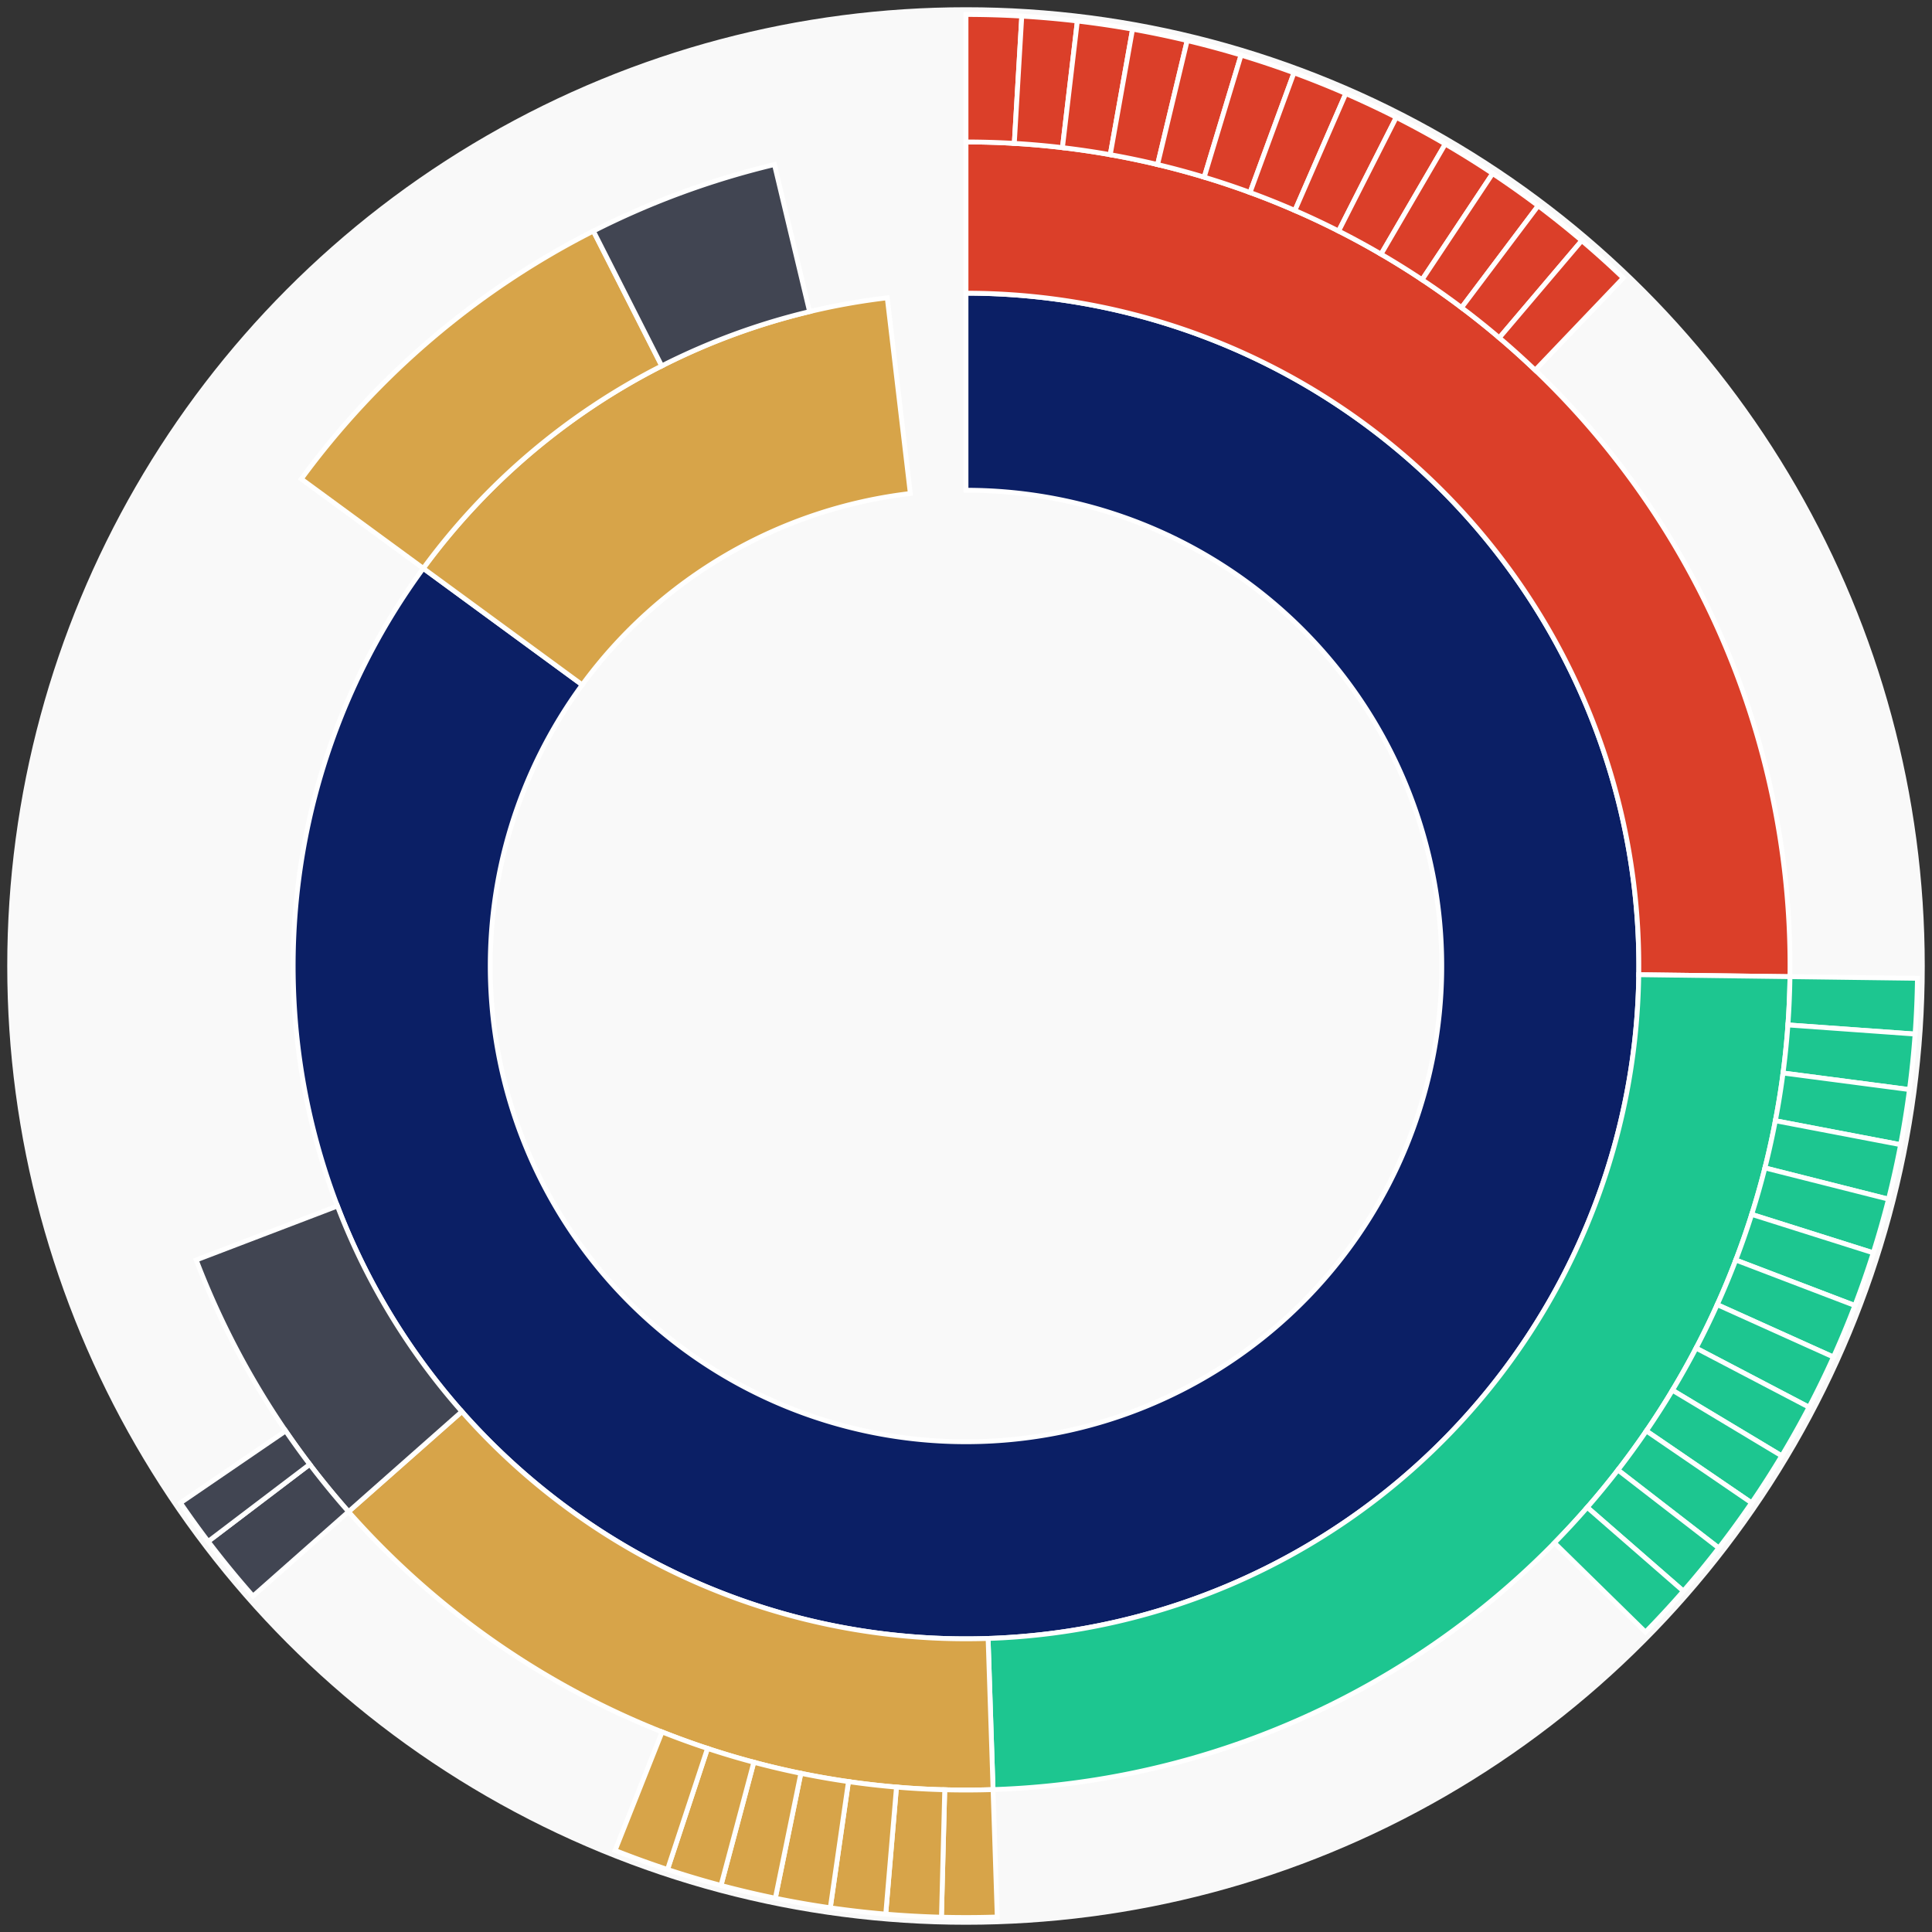 <svg xmlns="http://www.w3.org/2000/svg" width="400" height="400" id="block-7901171"><rect width="100%" height="100%" fill="#333333" stroke="none"/><g id="burst-container" transform="translate(200,200)"><circle r="197" style="fill: #f9f9f9; stroke: #f9f9f9; stroke-width: 3; opacity: 1;" id="circle-base"></circle><path display="none" d="M6.031385485800715e-15,-98.5A98.5,98.5,0,1,1,-6.031385485800715e-15,98.5A98.5,98.5,0,1,1,6.031385485800715e-15,-98.5Z" fill-rule="evenodd" id="p-type-root" style="stroke: #fff; opacity: 1;"></path><path d="M8.529667153919608e-15,-139.3A139.3,139.3,0,1,1,-112.367,-82.33L-79.455,-58.216A98.5,98.5,0,1,0,6.031385485800715e-15,-98.5Z" fill-rule="evenodd" style="fill: #0B1F65; stroke: #fff; opacity: 1;" id="p-type-data"></path><path d="M-112.367,-82.33A139.3,139.3,0,0,1,-16.304,-138.343L-11.528,-97.823A98.5,98.5,0,0,0,-79.455,-58.216Z" fill-rule="evenodd" style="fill: #D7A449; stroke: #fff; opacity: 1;" id="p-type-value"></path><path d="M1.0446666101440332e-14,-170.607A170.607,170.607,0,0,1,170.593,2.206L139.288,1.801A139.3,139.3,0,0,0,8.529667153919608e-15,-139.3Z" fill-rule="evenodd" style="fill: #DB3F29; stroke: #fff; opacity: 1;" id="p-type-functions"></path><path d="M170.593,2.206A170.607,170.607,0,0,1,5.603,170.515L4.575,139.225A139.3,139.3,0,0,0,139.288,1.801Z" fill-rule="evenodd" style="fill: #1DC690; stroke: #fff; opacity: 1;" id="p-type-logs"></path><path d="M5.603,170.515A170.607,170.607,0,0,1,-127.838,112.978L-104.379,92.247A139.3,139.3,0,0,0,4.575,139.225Z" fill-rule="evenodd" style="fill: #D7A449; stroke: #fff; opacity: 1;" id="p-type-tokenTransfers"></path><path d="M-127.838,112.978A170.607,170.607,0,0,1,-159.38,60.866L-130.134,49.697A139.3,139.3,0,0,0,-104.379,92.247Z" fill-rule="evenodd" style="fill: #414552; stroke: #fff; opacity: 1;" id="p-type-ether"></path><path d="M-137.621,-100.833A170.607,170.607,0,0,1,-77.149,-152.167L-62.992,-124.244A139.3,139.3,0,0,0,-112.367,-82.33Z" fill-rule="evenodd" style="fill: #D7A449; stroke: #fff; opacity: 1;" id="p-type-tokenTransfers"></path><path d="M-77.149,-152.167A170.607,170.607,0,0,1,-39.661,-165.933L-32.383,-135.484A139.3,139.3,0,0,0,-62.992,-124.244Z" fill-rule="evenodd" style="fill: #414552; stroke: #fff; opacity: 1;" id="p-type-ether"></path><path d="M1.206277097160143e-14,-197A197,197,0,0,1,11.548,-196.661L10.001,-170.314A170.607,170.607,0,0,0,1.0446666101440332e-14,-170.607Z" fill-rule="evenodd" style="fill: #DB3F29; stroke: #fff; opacity: 1;" id="p-type-functions"></path><path d="M11.548,-196.661A197,197,0,0,1,23.057,-195.646L19.968,-169.434A170.607,170.607,0,0,0,10.001,-170.314Z" fill-rule="evenodd" style="fill: #DB3F29; stroke: #fff; opacity: 1;" id="p-type-functions"></path><path d="M23.057,-195.646A197,197,0,0,1,34.486,-193.958L29.866,-167.973A170.607,170.607,0,0,0,19.968,-169.434Z" fill-rule="evenodd" style="fill: #DB3F29; stroke: #fff; opacity: 1;" id="p-type-functions"></path><path d="M34.486,-193.958A197,197,0,0,1,45.797,-191.603L39.661,-165.933A170.607,170.607,0,0,0,29.866,-167.973Z" fill-rule="evenodd" style="fill: #DB3F29; stroke: #fff; opacity: 1;" id="p-type-functions"></path><path d="M45.797,-191.603A197,197,0,0,1,56.95,-188.589L49.32,-163.323A170.607,170.607,0,0,0,39.661,-165.933Z" fill-rule="evenodd" style="fill: #DB3F29; stroke: #fff; opacity: 1;" id="p-type-functions"></path><path d="M56.95,-188.589A197,197,0,0,1,67.907,-184.926L58.809,-160.151A170.607,170.607,0,0,0,49.32,-163.323Z" fill-rule="evenodd" style="fill: #DB3F29; stroke: #fff; opacity: 1;" id="p-type-functions"></path><path d="M67.907,-184.926A197,197,0,0,1,78.631,-180.627L68.096,-156.428A170.607,170.607,0,0,0,58.809,-160.151Z" fill-rule="evenodd" style="fill: #DB3F29; stroke: #fff; opacity: 1;" id="p-type-functions"></path><path d="M78.631,-180.627A197,197,0,0,1,89.084,-175.707L77.149,-152.167A170.607,170.607,0,0,0,68.096,-156.428Z" fill-rule="evenodd" style="fill: #DB3F29; stroke: #fff; opacity: 1;" id="p-type-functions"></path><path d="M89.084,-175.707A197,197,0,0,1,99.231,-170.183L85.937,-147.383A170.607,170.607,0,0,0,77.149,-152.167Z" fill-rule="evenodd" style="fill: #DB3F29; stroke: #fff; opacity: 1;" id="p-type-functions"></path><path d="M99.231,-170.183A197,197,0,0,1,109.037,-164.073L94.429,-142.092A170.607,170.607,0,0,0,85.937,-147.383Z" fill-rule="evenodd" style="fill: #DB3F29; stroke: #fff; opacity: 1;" id="p-type-functions"></path><path d="M109.037,-164.073A197,197,0,0,1,118.467,-157.399L102.596,-136.312A170.607,170.607,0,0,0,94.429,-142.092Z" fill-rule="evenodd" style="fill: #DB3F29; stroke: #fff; opacity: 1;" id="p-type-functions"></path><path d="M118.467,-157.399A197,197,0,0,1,127.49,-150.184L110.41,-130.063A170.607,170.607,0,0,0,102.596,-136.312Z" fill-rule="evenodd" style="fill: #DB3F29; stroke: #fff; opacity: 1;" id="p-type-functions"></path><path d="M127.49,-150.184A197,197,0,0,1,136.075,-142.452L117.844,-123.367A170.607,170.607,0,0,0,110.41,-130.063Z" fill-rule="evenodd" style="fill: #DB3F29; stroke: #fff; opacity: 1;" id="p-type-functions"></path><path d="M196.984,2.548A197,197,0,0,1,196.495,14.091L170.17,12.203A170.607,170.607,0,0,0,170.593,2.206Z" fill-rule="evenodd" style="fill: #1DC690; stroke: #fff; opacity: 1;" id="p-type-logs"></path><path d="M196.495,14.091A197,197,0,0,1,195.332,25.585L169.162,22.157A170.607,170.607,0,0,0,170.17,12.203Z" fill-rule="evenodd" style="fill: #1DC690; stroke: #fff; opacity: 1;" id="p-type-logs"></path><path d="M195.332,25.585A197,197,0,0,1,193.496,36.991L167.572,32.036A170.607,170.607,0,0,0,169.162,22.157Z" fill-rule="evenodd" style="fill: #1DC690; stroke: #fff; opacity: 1;" id="p-type-logs"></path><path d="M193.496,36.991A197,197,0,0,1,190.995,48.271L165.406,41.804A170.607,170.607,0,0,0,167.572,32.036Z" fill-rule="evenodd" style="fill: #1DC690; stroke: #fff; opacity: 1;" id="p-type-logs"></path><path d="M190.995,48.271A197,197,0,0,1,187.836,59.384L162.671,51.428A170.607,170.607,0,0,0,165.406,41.804Z" fill-rule="evenodd" style="fill: #1DC690; stroke: #fff; opacity: 1;" id="p-type-logs"></path><path d="M187.836,59.384A197,197,0,0,1,184.032,70.293L159.377,60.876A170.607,170.607,0,0,0,162.671,51.428Z" fill-rule="evenodd" style="fill: #1DC690; stroke: #fff; opacity: 1;" id="p-type-logs"></path><path d="M184.032,70.293A197,197,0,0,1,179.595,80.96L155.534,70.114A170.607,170.607,0,0,0,159.377,60.876Z" fill-rule="evenodd" style="fill: #1DC690; stroke: #fff; opacity: 1;" id="p-type-logs"></path><path d="M179.595,80.96A197,197,0,0,1,174.54,91.349L151.156,79.111A170.607,170.607,0,0,0,155.534,70.114Z" fill-rule="evenodd" style="fill: #1DC690; stroke: #fff; opacity: 1;" id="p-type-logs"></path><path d="M174.54,91.349A197,197,0,0,1,168.885,101.424L146.259,87.835A170.607,170.607,0,0,0,151.156,79.111Z" fill-rule="evenodd" style="fill: #1DC690; stroke: #fff; opacity: 1;" id="p-type-logs"></path><path d="M168.885,101.424A197,197,0,0,1,162.649,111.149L140.858,96.258A170.607,170.607,0,0,0,146.259,87.835Z" fill-rule="evenodd" style="fill: #1DC690; stroke: #fff; opacity: 1;" id="p-type-logs"></path><path d="M162.649,111.149A197,197,0,0,1,155.854,120.493L134.974,104.35A170.607,170.607,0,0,0,140.858,96.258Z" fill-rule="evenodd" style="fill: #1DC690; stroke: #fff; opacity: 1;" id="p-type-logs"></path><path d="M155.854,120.493A197,197,0,0,1,148.523,129.422L128.624,112.083A170.607,170.607,0,0,0,134.974,104.35Z" fill-rule="evenodd" style="fill: #1DC690; stroke: #fff; opacity: 1;" id="p-type-logs"></path><path d="M148.523,129.422A197,197,0,0,1,140.68,137.906L121.833,119.43A170.607,170.607,0,0,0,128.624,112.083Z" fill-rule="evenodd" style="fill: #1DC690; stroke: #fff; opacity: 1;" id="p-type-logs"></path><path d="M6.47,196.894A197,197,0,0,1,-5.083,196.934L-4.402,170.55A170.607,170.607,0,0,0,5.603,170.515Z" fill-rule="evenodd" style="fill: #D7A449; stroke: #fff; opacity: 1;" id="p-type-tokenTransfers"></path><path d="M-5.083,196.934A197,197,0,0,1,-16.619,196.298L-14.392,169.999A170.607,170.607,0,0,0,-4.402,170.55Z" fill-rule="evenodd" style="fill: #D7A449; stroke: #fff; opacity: 1;" id="p-type-tokenTransfers"></path><path d="M-16.619,196.298A197,197,0,0,1,-28.097,194.986L-24.333,168.863A170.607,170.607,0,0,0,-14.392,169.999Z" fill-rule="evenodd" style="fill: #D7A449; stroke: #fff; opacity: 1;" id="p-type-tokenTransfers"></path><path d="M-28.097,194.986A197,197,0,0,1,-39.479,193.004L-34.19,167.146A170.607,170.607,0,0,0,-24.333,168.863Z" fill-rule="evenodd" style="fill: #D7A449; stroke: #fff; opacity: 1;" id="p-type-tokenTransfers"></path><path d="M-39.479,193.004A197,197,0,0,1,-50.725,190.357L-43.929,164.854A170.607,170.607,0,0,0,-34.19,167.146Z" fill-rule="evenodd" style="fill: #D7A449; stroke: #fff; opacity: 1;" id="p-type-tokenTransfers"></path><path d="M-50.725,190.357A197,197,0,0,1,-61.797,187.057L-53.518,161.996A170.607,170.607,0,0,0,-43.929,164.854Z" fill-rule="evenodd" style="fill: #D7A449; stroke: #fff; opacity: 1;" id="p-type-tokenTransfers"></path><path d="M-61.797,187.057A197,197,0,0,1,-72.656,183.112L-62.922,158.58A170.607,170.607,0,0,0,-53.518,161.996Z" fill-rule="evenodd" style="fill: #D7A449; stroke: #fff; opacity: 1;" id="p-type-tokenTransfers"></path><path d="M-147.615,130.456A197,197,0,0,1,-156.896,119.133L-135.876,103.173A170.607,170.607,0,0,0,-127.838,112.978Z" fill-rule="evenodd" style="fill: #414552; stroke: #fff; opacity: 1;" id="p-type-ether"></path><path d="M-156.896,119.133A197,197,0,0,1,-162.647,111.152L-140.857,96.261A170.607,170.607,0,0,0,-135.876,103.173Z" fill-rule="evenodd" style="fill: #414552; stroke: #fff; opacity: 1;" id="p-type-ether"></path></g></svg>